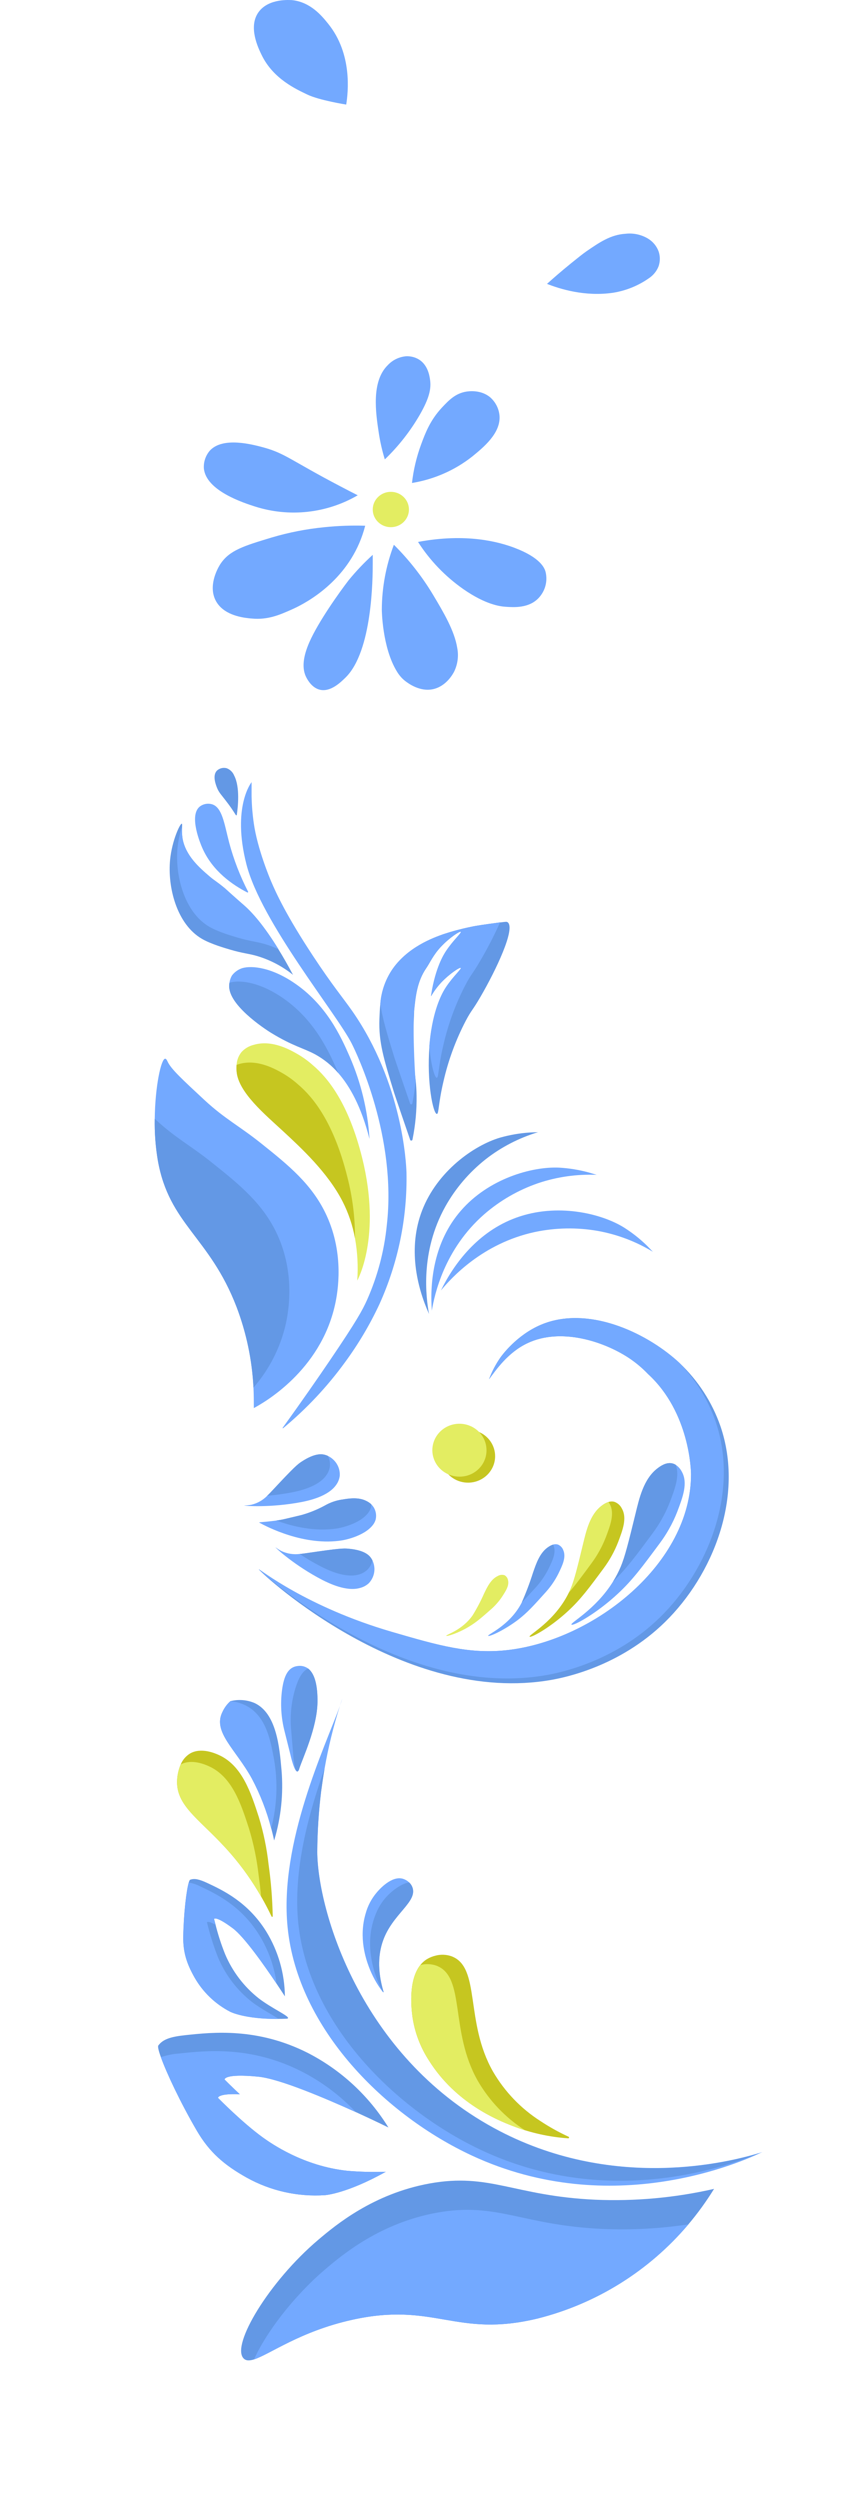 <svg width="212" height="613" viewBox="0 0 212 613" fill="none" xmlns="http://www.w3.org/2000/svg">
<path d="M61.847 151.674C61.625 151.674 61.351 151.631 61.04 151.602C58.864 151.364 54.725 150.619 52.963 147.338C51.061 143.783 53.245 139.671 53.911 138.565L54.074 138.305C56.295 134.945 59.767 133.883 66.659 131.801C70.883 130.548 75.222 129.701 79.615 129.272C82.934 128.93 86.273 128.809 89.609 128.911C89.231 130.391 88.736 131.841 88.129 133.247C83.546 143.812 73.944 148.422 71.472 149.506C68.629 150.764 65.719 152.036 61.847 151.674Z" fill="#73A9FF"/>
<path d="M102.568 132.886C114.48 130.667 122.416 132.886 126.258 134.331C132.647 136.752 133.662 139.339 133.884 140.3C134.145 141.409 134.126 142.563 133.829 143.663C133.533 144.763 132.967 145.776 132.181 146.616C129.775 149.182 126.088 148.929 124.037 148.784C122.764 148.698 119.203 148.3 113.673 144.448C109.235 141.337 105.463 137.409 102.568 132.886Z" fill="#73A9FF"/>
<path d="M99.422 166.986C99.076 166.717 98.754 166.42 98.459 166.098C98.051 165.653 97.692 165.169 97.386 164.652C93.751 158.741 93.684 149.477 93.684 149.477C93.711 144.049 94.713 138.668 96.645 133.578C100.36 137.27 103.593 141.396 106.27 145.863C108.772 150.047 111.519 154.644 112.192 158.871C112.573 160.826 112.314 162.849 111.452 164.652C111.185 165.18 109.542 168.266 106.27 168.988C102.997 169.711 100.088 167.507 99.422 166.986Z" fill="#73A9FF"/>
<path d="M91.46 124.936C91.46 127.33 93.449 129.271 95.902 129.271C98.355 129.271 100.344 127.33 100.344 124.936C100.344 122.541 98.355 120.6 95.902 120.6C93.449 120.6 91.46 122.541 91.46 124.936Z" fill="#E3ED62"/>
<path d="M134.216 69.608C137.31 70.829 143.522 72.816 150.503 71.776C153.686 71.252 156.702 70.016 159.313 68.162C160.357 67.445 161.157 66.438 161.608 65.272C162.003 64.098 162.003 62.832 161.608 61.659C161.121 60.329 160.18 59.203 158.943 58.472C157.299 57.504 155.37 57.099 153.464 57.323C149.763 57.554 147.009 59.491 143.84 61.659C142.826 62.381 141.93 63.104 140.138 64.549C137.606 66.602 135.593 68.372 134.216 69.608Z" fill="#73A9FF"/>
<path d="M101.087 118.431C106.514 117.546 111.615 115.306 115.893 111.927C118.536 109.759 122.993 106.197 122.556 101.81C122.381 100.149 121.592 98.607 120.335 97.474C117.988 95.465 114.923 95.949 114.413 96.029C111.718 96.455 110.074 98.197 108.401 99.982C105.543 103.06 104.352 106.197 103.308 109.037C102.195 112.073 101.449 115.226 101.087 118.431Z" fill="#73A9FF"/>
<path d="M87.775 121.446C86.806 120.962 85.236 120.16 83.334 119.155C71.488 112.948 70.008 111.206 64.825 109.761C61.997 108.995 54.727 107.015 51.5 110.483C50.458 111.692 49.929 113.243 50.019 114.819C50.5 120.348 59.813 123.318 62.604 124.214C66.759 125.536 71.155 125.972 75.497 125.495C79.839 125.017 84.026 123.637 87.775 121.446Z" fill="#73A9FF"/>
<path d="M94.422 112.651C97.795 109.409 100.686 105.721 103.01 101.696C105.327 97.649 105.838 95.351 105.527 93.139C105.394 92.193 105.016 89.526 102.788 88.146C101.834 87.573 100.723 87.298 99.604 87.358C97.899 87.518 96.316 88.29 95.162 89.526C91.046 93.537 92.201 101.313 92.941 106.147C93.273 108.347 93.768 110.521 94.422 112.651Z" fill="#73A9FF"/>
<path d="M84.952 25.644C85.418 22.688 86.529 13.229 80.51 5.807C79.029 3.964 76.216 0.488 71.626 0.026C71.241 0.026 65.985 -0.473 63.483 2.916C60.81 6.53 63.357 11.769 64.223 13.539C67.081 19.393 72.744 21.893 75.328 23.151C78.289 24.596 84.952 25.644 84.952 25.644Z" fill="#73A9FF"/>
<path d="M91.459 138.119C91.459 141.733 91.385 159.676 84.796 166.13C83.619 167.286 81.154 169.7 78.577 169.15C76.519 168.717 75.438 166.607 75.239 166.26C73.936 163.918 74.424 160.854 75.912 157.465C78.133 152.406 83.315 145.18 85.536 142.289C87.352 140.07 89.332 137.983 91.459 136.045V138.119Z" fill="#73A9FF"/>
<path d="M105.958 321.384C105.421 314.063 106.563 304.4 113.033 296.932C119.866 289.009 130.518 286.006 137.2 286.313C139.653 286.454 142.083 286.85 144.45 287.493C145.181 287.705 145.834 287.9 146.42 288.083C141.547 287.879 136.677 288.569 132.065 290.118C127.163 291.801 122.647 294.407 118.773 297.787C109.028 306.335 106.617 317.425 105.958 321.384Z" fill="#73A9FF"/>
<path d="M105.273 322.209C102.252 315.49 100.047 305.998 103.563 296.843C107.291 287.168 116.299 280.85 122.703 278.956C125.068 278.287 127.498 277.866 129.953 277.7C130.715 277.664 131.397 277.635 132.014 277.623C127.35 279.025 122.998 281.272 119.187 284.248C115.147 287.437 111.785 291.367 109.291 295.816C103.019 307.054 104.548 318.292 105.273 322.209Z" fill="#6398E5"/>
<path d="M108.18 316.445C111.406 309.82 117.297 301.969 126.68 298.577C136.619 294.966 147.403 297.479 153.064 300.966C155.128 302.268 157.044 303.78 158.78 305.479C159.305 306.015 159.776 306.499 160.193 306.947C156.05 304.429 151.459 302.692 146.66 301.827C141.545 300.937 136.301 301.031 131.223 302.104C118.427 304.865 110.736 313.342 108.18 316.445Z" fill="#73A9FF"/>
<path d="M63.526 384.85V384.815C63.605 384.685 75.259 394.077 96.152 400.153C107.546 403.468 115.34 405.733 124.85 404.577C145.93 402.017 169.559 383.381 169.559 361.513C169.559 360.841 169.329 346.4 159.016 336.931C157.568 335.412 155.946 334.06 154.183 332.902C147.96 328.844 137.513 325.511 129.411 329.363C124.578 331.652 121.666 335.97 119.992 338.212C120.689 336.337 121.62 334.554 122.765 332.902C123.037 332.513 126.705 327.363 132.807 324.809C144.093 320.089 158.182 326.543 166.23 333.752L166.749 334.23C171.299 338.536 174.735 343.838 176.773 349.697C182.687 366.952 174.96 386.207 163.161 397.752C152.007 408.671 138.595 411.32 135.369 411.91C99.281 418.304 64.644 386.272 63.526 384.85Z" fill="#6398E5"/>
<path d="M63.528 384.85V384.815C63.606 384.685 75.261 394.077 96.153 400.153C107.548 403.468 115.342 405.733 124.851 404.577C145.931 402.017 169.56 383.381 169.56 361.513C169.56 360.841 169.33 346.4 159.017 336.931C157.57 335.412 155.948 334.06 154.184 332.902C147.961 328.844 137.515 325.511 129.413 329.363C124.579 331.652 121.667 335.97 119.994 338.212C120.69 336.337 121.622 334.554 122.767 332.902C123.039 332.513 126.706 327.363 132.808 324.809C144.094 320.089 158.183 326.543 166.231 333.752L166.751 334.23C170.708 338.317 173.714 343.191 175.566 348.517C181.48 365.772 173.753 385.027 161.953 396.572C150.8 407.491 137.388 410.14 134.162 410.73C101.464 416.523 69.95 390.744 63.528 384.85Z" fill="#73A9FF"/>
<path d="M140.22 398.367C139.858 397.918 146.117 394.727 150.407 387.837C151.137 386.679 151.772 385.465 152.304 384.209C153.337 381.766 154.213 378.256 155.929 371.23C156.853 367.443 157.917 362.612 161.366 360.022C162.031 359.521 163.469 358.471 164.992 358.842C165.282 358.912 165.558 359.03 165.807 359.19C166.443 359.616 166.956 360.192 167.299 360.866C168.852 363.644 167.535 367.113 166.2 370.64C165.622 372.136 164.931 373.587 164.134 374.982C163.482 376.133 162.759 377.244 161.971 378.309C157.578 384.238 155.234 387.406 151.7 390.698C146.347 395.712 140.571 398.803 140.22 398.367Z" fill="#73A9FF"/>
<path d="M150.405 387.837C151.135 386.679 151.77 385.465 152.302 384.209C153.335 381.766 154.211 378.256 155.927 371.23C156.851 367.443 157.915 362.612 161.365 360.022C162.029 359.521 163.467 358.471 164.99 358.842C165.28 358.912 165.556 359.03 165.805 359.19C166.826 361.845 165.612 365.036 164.386 368.281C163.808 369.776 163.117 371.227 162.319 372.623C161.667 373.773 160.945 374.884 160.156 375.95C155.981 381.583 153.661 384.722 150.405 387.837Z" fill="#6398E5"/>
<path d="M129.948 401.325C129.61 400.912 136.044 397.691 139.542 390.594C139.73 390.228 139.899 389.857 140.062 389.473C140.932 387.426 141.663 384.488 143.083 378.601C143.856 375.433 144.744 371.386 147.632 369.221C148.132 368.821 148.698 368.508 149.306 368.295C149.746 368.152 150.219 368.13 150.671 368.23C151.094 368.372 151.482 368.596 151.815 368.888C152.147 369.18 152.415 369.534 152.605 369.929C153.904 372.253 152.798 375.156 151.68 378.111C150.798 380.384 149.613 382.534 148.158 384.506C144.485 389.473 142.515 392.122 139.555 394.883C135.084 399.077 130.25 401.69 129.948 401.325Z" fill="#C6C620"/>
<path d="M139.542 390.592C139.729 390.227 139.898 389.855 140.061 389.471C140.931 387.424 141.662 384.487 143.082 378.599C143.856 375.431 144.744 371.385 147.632 369.22C148.131 368.82 148.697 368.506 149.305 368.293C149.407 368.439 149.5 368.591 149.583 368.748C150.882 371.072 149.777 373.974 148.659 376.93C147.776 379.203 146.592 381.353 145.136 383.325C142.816 386.481 141.179 388.693 139.542 390.592Z" fill="#E3ED62"/>
<path d="M119.784 401.117C119.561 400.781 124.92 398.705 127.856 393.266L128.019 392.959C129.071 390.585 129.991 388.157 130.774 385.685C131.548 383.455 132.466 380.612 134.683 379.243C135.004 379.032 135.354 378.865 135.722 378.748C136.114 378.618 136.539 378.618 136.931 378.748C137.224 378.878 137.489 379.064 137.707 379.295C137.926 379.526 138.096 379.797 138.206 380.093C138.979 381.863 137.988 383.856 136.997 385.904C136.562 386.771 136.063 387.607 135.505 388.405C135.046 389.059 134.55 389.687 134.019 390.287C131.04 393.608 129.445 395.389 127.137 397.171C123.603 399.843 119.978 401.401 119.784 401.117Z" fill="#73A9FF"/>
<path d="M128.022 392.957C129.074 390.583 129.994 388.155 130.777 385.684C131.55 383.454 132.469 380.61 134.686 379.242C135.007 379.03 135.357 378.863 135.725 378.746L135.792 378.894C136.565 380.663 135.574 382.657 134.583 384.704C134.148 385.572 133.649 386.408 133.091 387.205C132.632 387.859 132.136 388.488 131.605 389.087C130.161 390.657 129.043 391.907 128.022 392.957Z" fill="#6398E5"/>
<path d="M109.502 401.1C109.611 401.318 112.39 400.51 115.157 398.817C116.97 397.714 118.287 396.558 120.734 394.393C121.163 394.004 121.566 393.591 121.942 393.154C122.417 392.625 122.85 392.061 123.235 391.467C124.142 390.069 125.048 388.694 124.619 387.337C124.565 387.114 124.465 386.903 124.326 386.717C124.187 386.532 124.011 386.376 123.809 386.258C123.534 386.168 123.242 386.138 122.954 386.171C122.666 386.203 122.388 386.297 122.142 386.446C120.414 387.255 119.508 389.237 118.758 390.788C117.958 392.603 117.033 394.363 115.991 396.056C113.424 399.779 109.369 400.84 109.502 401.1Z" fill="#E3ED62"/>
<path d="M114.844 363.56C113.53 363.56 112.245 363.179 111.152 362.466C110.059 361.753 109.207 360.74 108.704 359.554C108.201 358.368 108.07 357.063 108.326 355.805C108.583 354.546 109.215 353.39 110.145 352.482C111.074 351.575 112.259 350.957 113.548 350.706C114.837 350.456 116.173 350.584 117.388 351.075C118.602 351.567 119.64 352.398 120.37 353.465C121.1 354.533 121.49 355.787 121.49 357.071C121.49 358.792 120.79 360.442 119.544 361.659C118.297 362.876 116.607 363.56 114.844 363.56Z" fill="#C6C620"/>
<path d="M112.729 362.088C111.414 362.088 110.13 361.707 109.037 360.994C107.944 360.281 107.092 359.268 106.589 358.082C106.086 356.896 105.954 355.592 106.211 354.333C106.467 353.074 107.1 351.918 108.03 351.01C108.959 350.103 110.143 349.485 111.432 349.235C112.722 348.984 114.058 349.113 115.272 349.604C116.487 350.095 117.525 350.927 118.255 351.994C118.985 353.061 119.375 354.316 119.375 355.599C119.381 356.453 119.214 357.299 118.882 358.09C118.55 358.88 118.061 359.598 117.443 360.201C116.824 360.805 116.089 361.283 115.28 361.607C114.471 361.931 113.603 362.094 112.729 362.088Z" fill="#E3ED62"/>
<path d="M62.281 345.272C62.281 343.833 62.281 342.157 62.196 340.276C61.859 333.514 60.461 326.843 58.052 320.496C51.406 303.193 41.504 300.309 38.718 284.511C38.156 281.152 37.905 277.75 37.969 274.347C38.054 266.418 39.522 259.646 40.525 259.599C40.803 259.599 41.026 260.088 41.129 260.318C41.993 262.171 44.754 264.701 50.191 269.757C55.206 274.4 58.734 276.093 64.088 280.375C70.733 285.685 76.666 290.434 80.165 298.108C84.472 307.547 82.926 316.691 82.213 319.9C78.606 336.235 64.577 344.039 62.281 345.272Z" fill="#73A9FF"/>
<path d="M62.196 340.259C61.858 333.498 60.461 326.827 58.051 320.479C51.405 303.177 41.503 300.292 38.718 284.494C38.156 281.135 37.905 277.733 37.968 274.33L38.113 274.466C43.128 279.108 46.656 280.801 52.009 285.084C58.655 290.394 64.588 295.142 68.086 302.817C72.394 312.256 70.847 321.399 70.135 324.609C68.836 330.38 66.11 335.753 62.196 340.259Z" fill="#6398E5"/>
<path d="M87.658 314.009C87.904 310.547 87.719 307.068 87.108 303.65C86.542 300.484 85.506 297.416 84.033 294.542C80.408 287.504 73.955 281.534 69.532 277.434C65.11 273.334 58.434 267.836 58.053 262.686C58.009 262.162 58.009 261.635 58.053 261.111C58.111 259.966 58.534 258.867 59.262 257.967C60.063 257.094 61.116 256.477 62.282 256.197C66.802 254.858 71.345 257.513 73.157 258.557C74.453 259.322 75.667 260.211 76.783 261.211C80.408 264.285 85.501 270.408 88.866 283.923C93.7 303.39 87.658 314.009 87.658 314.009Z" fill="#E3ED62"/>
<path d="M87.107 303.65C86.54 300.484 85.505 297.416 84.032 294.542C80.407 287.504 73.954 281.534 69.531 277.434C65.109 273.334 58.433 267.836 58.052 262.686C58.008 262.162 58.008 261.636 58.052 261.111C58.276 261.035 58.481 260.97 58.656 260.917C63.176 259.578 67.719 262.232 69.531 263.276C70.827 264.042 72.041 264.931 73.156 265.931C76.782 269.004 81.875 275.128 85.24 288.643C86.501 293.55 87.128 298.591 87.107 303.65Z" fill="#C6C620"/>
<path d="M100.604 279.387C97.076 269.152 96.719 267.995 96.719 267.995C94.163 259.689 92.888 255.542 93.094 249.885C93.142 248.587 93.197 247.313 93.336 246.051C93.569 243.155 94.528 240.359 96.127 237.91C99.903 232.241 106.35 229.94 108.815 229.061C110.992 228.343 113.211 227.752 115.46 227.291C116.85 226.973 118.808 226.701 122.711 226.176C122.765 226.176 122.819 226.176 122.874 226.176C124.167 226.005 124.342 225.988 124.547 226.135C126.607 227.586 121.683 237.933 117.901 244.422C115.823 247.991 115.75 247.543 114.276 250.322C111.841 254.997 110.015 259.951 108.839 265.069C107.497 270.75 107.703 273.134 107.195 273.145C106.283 273.145 104.658 265.323 105.383 256.486C105.486 255.23 105.631 253.955 105.836 252.681C106.893 246.074 108.899 242.912 109.461 242.063C111.231 239.396 113.322 237.585 113.086 237.343C112.85 237.102 110.343 238.736 108.253 240.942C107.297 241.967 106.464 243.096 105.77 244.304L105.842 243.832C106.899 237.225 108.905 234.063 109.467 233.214C111.237 230.548 113.328 228.737 113.092 228.495C112.856 228.253 110.349 229.887 108.259 232.093C106.319 234.134 105.461 236.152 104.634 237.343C102.338 240.665 101.975 244.334 101.613 247.962C101.613 248.275 101.571 249.448 101.486 251.159C101.426 252.451 101.444 258.704 101.486 260.008C101.54 261.778 101.818 263.129 102.012 265.075C102.114 266.055 102.193 267.187 102.217 268.615C102.273 272.23 101.939 275.84 101.22 279.387C101.22 279.467 101.188 279.543 101.13 279.599C101.072 279.656 100.994 279.688 100.912 279.688C100.83 279.688 100.752 279.656 100.694 279.599C100.636 279.543 100.604 279.467 100.604 279.387Z" fill="#6398E5"/>
<path d="M100.605 270.539C97.076 260.304 96.72 259.148 96.72 259.148C94.962 253.425 93.808 249.68 93.324 246.052C93.558 243.156 94.516 240.36 96.116 237.911C99.892 232.242 106.338 229.941 108.803 229.062C110.981 228.344 113.2 227.753 115.449 227.292C116.839 226.974 118.796 226.702 122.699 226.177C121.259 229.383 119.645 232.512 117.866 235.551C115.787 239.12 115.715 238.672 114.241 241.45C111.806 246.126 109.979 251.08 108.803 256.198C107.462 261.879 107.667 264.262 107.16 264.274C106.652 264.286 105.704 261.088 105.347 256.464C105.45 255.207 105.595 253.933 105.8 252.659C106.858 246.052 108.864 242.89 109.426 242.04C111.196 239.374 113.286 237.563 113.051 237.321C112.815 237.079 110.308 238.713 108.217 240.919C107.262 241.945 106.429 243.073 105.734 244.282L105.807 243.81C106.864 237.203 108.87 234.041 109.432 233.191C111.202 230.525 113.292 228.714 113.057 228.472C112.821 228.23 110.314 229.864 108.223 232.071C106.284 234.112 105.426 236.129 104.598 237.321C102.302 240.642 101.94 244.311 101.577 247.939C101.275 251.001 101.68 262.097 101.976 265.047C101.813 266.874 101.548 268.692 101.185 270.492C101.191 270.567 101.167 270.641 101.117 270.699C101.067 270.756 100.996 270.792 100.919 270.799C100.842 270.805 100.766 270.781 100.707 270.732C100.648 270.684 100.611 270.614 100.605 270.539Z" fill="#73A9FF"/>
<path d="M69.356 350.106C69.308 350.177 69.393 350.271 69.465 350.212C75.189 345.466 80.285 340.042 84.636 334.066C87.924 329.595 90.757 324.822 93.094 319.814C97.7 309.632 99.968 298.591 99.74 287.463C99.668 285.327 98.768 265.636 86.448 247.938C84.032 244.499 81.561 241.62 76.782 234.37C70.287 224.524 67.779 219.068 66.511 216.083C66.191 215.334 63.164 208.119 62.282 201.925C61.965 199.739 61.781 197.537 61.732 195.33C61.732 194.15 61.732 191.79 61.732 191.79C61.732 191.79 56.844 197.795 60.469 211.953C64.094 226.111 82.461 248.381 86.267 255.825C87.584 258.403 97.402 278.927 94.907 300.441C94.281 306.745 92.65 312.916 90.073 318.728C88.944 321.241 87.56 323.819 81.011 333.476C78.171 337.665 74.232 343.363 69.356 350.106Z" fill="#73A9FF"/>
<path d="M57.859 199.86C57.873 199.884 57.894 199.903 57.919 199.914C57.944 199.925 57.973 199.929 58 199.924C58.028 199.918 58.053 199.905 58.072 199.885C58.091 199.865 58.103 199.84 58.107 199.813C58.366 198.043 58.959 193.017 57.448 190.15C57.286 189.749 57.042 189.385 56.73 189.081C56.419 188.776 56.046 188.538 55.636 188.38C55.215 188.264 54.771 188.258 54.347 188.361C53.923 188.465 53.534 188.675 53.219 188.97C52.083 190.15 52.929 192.344 53.219 193.099C53.714 194.379 54.312 194.869 55.636 196.639C56.451 197.689 57.188 198.768 57.859 199.86Z" fill="#6398E5"/>
<path d="M90.629 279.152C88.654 271.412 85.881 266.415 83.011 263.13C81.43 261.291 79.525 259.742 77.386 258.558C74.474 256.971 71.948 256.57 66.511 253.249C66.511 253.249 56.464 247.125 56.24 242.04C56.225 241.687 56.245 241.333 56.3 240.984C56.382 240.361 56.587 239.76 56.904 239.214C57.466 238.462 58.229 237.874 59.11 237.515C60.922 236.778 65.756 236.76 71.93 240.854C80.056 246.223 83.633 254.127 85.826 259.142C88.584 265.493 90.218 272.255 90.66 279.14C90.714 279.187 90.642 279.199 90.629 279.152Z" fill="#73A9FF"/>
<path d="M83.012 263.129C81.431 261.29 79.526 259.742 77.387 258.557C74.475 256.971 71.949 256.569 66.512 253.248C66.512 253.248 56.464 247.125 56.241 242.04C56.226 241.687 56.246 241.333 56.301 240.984C58.222 240.329 62.947 240.447 68.928 244.399C77.055 249.768 80.631 257.673 82.824 262.687L83.012 263.129Z" fill="#6398E5"/>
<path d="M71.841 239C69.202 236.889 66.158 235.314 62.887 234.369C60.779 233.779 59.625 233.779 56.58 232.888C55.069 232.446 51.746 231.478 49.595 230.239C43.324 226.641 41.071 217.45 41.741 210.772C42.212 206.082 44.194 201.894 44.599 201.982C44.702 201.982 44.702 202.207 44.684 202.572C44.601 203.54 44.627 204.513 44.762 205.475C45.457 209.822 48.991 212.837 51.408 214.913C52.785 216.093 52.828 215.898 55.166 217.816C55.166 217.816 57.583 220.016 59.866 221.992C61.963 223.827 64.766 226.977 68.325 232.788C69.436 234.558 70.615 236.634 71.865 238.976L71.841 239Z" fill="#6398E5"/>
<path d="M68.342 232.774C67.177 232.219 65.964 231.765 64.717 231.417C62.608 230.827 61.454 230.827 58.409 229.937C56.899 229.494 53.576 228.527 51.425 227.288C45.154 223.689 42.9 214.498 43.571 207.821C43.759 206.033 44.138 204.27 44.7 202.559C44.618 203.526 44.644 204.499 44.779 205.461C45.474 209.809 49.008 212.823 51.425 214.9C52.803 216.079 52.845 215.885 55.183 217.802C55.183 217.802 57.6 220.002 59.883 221.979C61.98 223.813 64.765 226.993 68.342 232.774Z" fill="#73A9FF"/>
<path d="M60.693 218.844C60.719 218.854 60.749 218.857 60.777 218.851C60.806 218.845 60.832 218.831 60.852 218.811C60.872 218.791 60.885 218.765 60.89 218.737C60.895 218.709 60.892 218.681 60.88 218.655C58.907 214.821 57.352 210.795 56.24 206.644C55.032 202.019 54.554 197.978 52.011 197.206C51.496 197.059 50.952 197.036 50.426 197.139C49.9 197.242 49.407 197.467 48.99 197.795C46.253 200.078 49.292 207.128 49.594 207.824C52.113 213.664 57.188 217.05 60.693 218.844Z" fill="#73A9FF"/>
<path d="M59.913 369.164C60.506 369.146 61.095 369.082 61.678 368.975C63.157 368.621 64.503 367.862 65.556 366.787C66.034 366.344 66.469 365.872 66.892 365.424C72.19 359.725 73.012 359.047 74.063 358.369C77.217 356.31 78.897 356.528 79.64 356.711C79.916 356.78 80.185 356.875 80.443 356.994C81.033 357.275 81.563 357.661 82.008 358.133C82.48 358.633 82.844 359.221 83.077 359.861C83.311 360.502 83.41 361.182 83.368 361.861C83.272 362.681 82.962 363.463 82.467 364.132C80.48 366.958 75.749 367.966 74.009 368.309C66.487 369.754 59.919 369.27 59.913 369.164Z" fill="#73A9FF"/>
<path d="M65.558 366.769C66.035 366.326 66.47 365.855 66.893 365.406C72.192 359.725 73.013 359.047 74.065 358.369C77.219 356.31 78.898 356.528 79.641 356.711C79.918 356.78 80.187 356.875 80.445 356.994C80.85 357.767 81.026 358.636 80.952 359.501C80.857 360.321 80.547 361.103 80.052 361.772C78.064 364.598 73.334 365.607 71.594 365.949C69.599 366.331 67.584 366.605 65.558 366.769Z" fill="#6398E5"/>
<path d="M67.61 379.41C68.081 379.763 68.58 380.078 69.103 380.354C70.48 380.989 72.014 381.228 73.525 381.044C74.178 380.991 74.824 380.896 75.44 380.808C83.216 379.663 84.298 379.628 85.548 379.758C89.324 380.1 90.49 381.309 90.944 381.905C91.114 382.129 91.261 382.368 91.385 382.619C91.662 383.2 91.826 383.826 91.868 384.465C91.909 385.144 91.81 385.825 91.578 386.466C91.346 387.107 90.984 387.697 90.514 388.199C89.906 388.767 89.16 389.173 88.346 389.379C84.98 390.353 80.654 388.199 79.078 387.409C72.317 383.911 67.532 379.51 67.61 379.41Z" fill="#73A9FF"/>
<path d="M73.525 381.048C74.178 380.995 74.824 380.901 75.441 380.812C83.216 379.668 84.298 379.633 85.549 379.762C89.325 380.104 90.491 381.314 90.944 381.91C91.114 382.133 91.262 382.372 91.385 382.623C91.205 383.472 90.786 384.254 90.176 384.883C89.574 385.461 88.829 385.877 88.013 386.092C84.648 387.06 80.322 384.912 78.746 384.122C76.949 383.191 75.207 382.165 73.525 381.048Z" fill="#6398E5"/>
<path d="M63.676 373.395C63.664 373.39 63.654 373.381 63.647 373.371C63.641 373.36 63.637 373.348 63.637 373.336C63.637 373.323 63.641 373.311 63.647 373.301C63.654 373.29 63.664 373.282 63.676 373.277C64.28 373.23 66.092 373.082 67.784 372.852C68.539 372.74 69.27 372.616 69.85 372.475C72.013 371.955 73.644 371.59 73.995 371.489C75.973 370.93 77.88 370.154 79.68 369.177C81.007 368.411 82.474 367.905 84 367.69C85.565 367.437 87.818 367.071 89.74 367.985C90.235 368.207 90.69 368.506 91.087 368.87C91.356 369.127 91.588 369.419 91.776 369.737C92.277 370.639 92.413 371.692 92.156 372.687C92.02 373.109 91.816 373.507 91.552 373.867C89.305 376.846 84 377.701 84 377.701C74.665 379.229 65.373 374.315 63.676 373.395Z" fill="#73A9FF"/>
<path d="M67.816 372.852C68.571 372.74 69.302 372.616 69.882 372.475C72.045 371.955 73.677 371.59 74.027 371.489C76.005 370.93 77.912 370.154 79.712 369.177C81.039 368.411 82.507 367.905 84.032 367.69C85.597 367.437 87.851 367.071 89.772 367.985C90.267 368.207 90.722 368.506 91.119 368.87C91.112 369.17 91.065 369.467 90.98 369.755C90.844 370.177 90.64 370.575 90.376 370.935C88.129 373.914 82.824 374.769 82.824 374.769C77.284 375.654 71.755 374.303 67.816 372.852Z" fill="#6398E5"/>
<path d="M83.399 418.311C81.808 423.336 80.554 428.463 79.647 433.656C79.338 435.439 79.071 437.309 78.805 439.238C78.202 444.179 77.884 449.151 77.851 454.129C77.964 468.406 88.317 503.853 121.141 521.769C150.193 537.624 179.141 530.102 186.398 527.907L187.041 527.708C182.496 529.875 150.292 544.571 115.821 528.577C94.684 518.77 73.048 497.566 70.566 472.566C68.48 451.784 79.901 428.016 83.399 418.311Z" fill="#73A9FF"/>
<path d="M84.005 416.48C83.843 417.017 83.641 417.626 83.398 418.309L83.776 417.123L84.005 416.48Z" fill="#73A9FF"/>
<path d="M73.167 471.365C71.918 458.591 75.7 444.751 79.633 433.699C79.324 435.482 79.057 437.352 78.79 439.281C78.188 444.222 77.869 449.194 77.837 454.172C77.949 468.449 88.302 503.897 121.126 521.813C150.179 537.667 179.127 530.145 186.383 527.95C176.424 532.061 148.28 541.212 118.422 527.377C97.285 517.57 75.649 496.365 73.167 471.365Z" fill="#6398E5"/>
<path d="M175.21 536.728C173.329 539.78 171.224 542.689 168.912 545.429C159.322 556.778 146.428 564.842 132.036 568.491C111.805 573.417 106.687 564.291 86.269 568.868C73.638 571.694 66.213 577.295 62.334 578.546C61.167 578.914 60.32 578.894 59.749 578.278C56.689 575.012 66.001 559.472 78.045 549.257C82.395 545.563 91.591 537.938 105.353 535.414C120.177 532.717 126.179 538.481 146.023 539.385C155.826 539.808 165.642 538.914 175.21 536.728Z" fill="#6398E5"/>
<path d="M168.914 545.43C159.324 556.779 146.43 564.843 132.038 568.492C111.807 573.419 106.689 564.292 86.271 568.87C73.64 571.695 66.215 577.296 62.336 578.547C65.127 572.231 71.879 563.191 79.836 556.423C84.185 552.729 93.382 545.104 107.144 542.58C121.967 539.883 127.97 545.647 147.813 546.551C154.866 546.86 161.932 546.484 168.914 545.43Z" fill="#73A9FF"/>
<path d="M75.602 409.136C77.36 410.487 77.948 413.656 77.903 417.346C77.813 423.703 74.242 431.134 73.415 433.741C73.372 433.973 73.255 434.186 73.083 434.348C72.264 434.941 71.207 430.053 71.207 430.053L69.825 424.535C68.978 421.245 68.765 417.824 69.197 414.455C69.67 410.845 70.732 408.757 73.079 408.512C73.969 408.384 74.874 408.608 75.602 409.136Z" fill="#73A9FF"/>
<path d="M75.605 409.136C77.362 410.487 77.951 413.656 77.906 417.346C77.816 423.703 74.244 431.134 73.418 433.741C73.374 433.973 73.258 434.186 73.086 434.348C72.198 434.808 71.912 429.832 71.912 429.832L71.437 424.165C71.132 420.782 71.471 417.371 72.436 414.113C73.232 411.489 74.195 409.779 75.605 409.136Z" fill="#6398E5"/>
<path d="M62.472 417.599C67.847 420.123 68.577 428.368 69.076 434.008C69.569 439.809 68.964 445.651 67.293 451.229C67.282 451.261 67.245 451.262 67.242 451.21C67.176 450.868 66.949 449.815 66.546 448.301C65.445 444.072 63.852 439.988 61.802 436.13C57.849 428.92 52.108 424.699 54.584 419.779C55.042 418.776 55.702 417.878 56.522 417.14C58.503 416.639 60.592 416.801 62.472 417.599Z" fill="#6398E5"/>
<path d="M60.73 418.43C65.321 421.059 66.37 426.741 67.194 431.162C68.226 436.865 68.001 442.726 66.537 448.334C65.441 444.095 63.853 440 61.804 436.132C57.851 428.921 52.11 424.7 54.586 419.78C55.044 418.777 55.704 417.879 56.524 417.142C58.002 417.266 59.436 417.705 60.73 418.43Z" fill="#73A9FF"/>
<path d="M53.719 430.349C59.45 432.949 61.602 439.685 63.512 445.573C64.667 449.356 65.468 453.24 65.902 457.173C66.497 461.379 66.837 465.617 66.919 469.865C66.922 469.901 66.912 469.936 66.89 469.965C66.868 469.995 66.837 470.015 66.801 470.022C66.766 470.03 66.729 470.025 66.697 470.007C66.666 469.99 66.641 469.962 66.629 469.928C65.801 468.182 64.933 466.553 64.074 465.058C61.95 461.344 59.472 457.845 56.674 454.61C49.647 446.472 43.36 443.275 43.441 436.841C43.473 435.405 43.776 433.987 44.334 432.663C44.795 431.558 45.588 430.623 46.603 429.99C49.354 428.366 52.876 429.969 53.719 430.349Z" fill="#C6C620"/>
<path d="M51.29 433.111C57.021 435.711 59.173 442.446 61.083 448.334C62.239 452.118 63.039 456.001 63.474 459.934C63.732 461.752 63.923 463.474 64.067 465.085C61.947 461.363 59.472 457.855 56.676 454.612C49.649 446.473 43.362 443.276 43.443 436.843C43.475 435.406 43.778 433.988 44.336 432.664C47.056 431.189 50.467 432.738 51.29 433.111Z" fill="#E3ED62"/>
<path d="M110.768 479.685C118.04 482.37 113.97 495.701 120.978 507.981C123.836 512.887 127.82 517.041 132.6 520.099C134.809 521.559 137.125 522.847 139.53 523.953C139.57 523.975 139.601 524.01 139.619 524.052C139.637 524.094 139.641 524.141 139.629 524.185C139.618 524.229 139.592 524.268 139.555 524.296C139.519 524.324 139.475 524.338 139.429 524.338C134.713 524.01 130.075 522.971 125.67 521.257C122.168 519.901 111.833 515.726 105.277 505.289C103.128 502.007 101.73 498.289 101.184 494.402C100.954 492.565 99.809 483.49 104.709 480.427C105.372 480.024 106.094 479.725 106.849 479.543C108.14 479.197 109.505 479.246 110.768 479.685Z" fill="#C6C620"/>
<path d="M107.051 481.987C114.324 484.672 110.253 498.003 117.262 510.283C120.12 515.189 124.103 519.343 128.884 522.401C127.676 522.029 126.609 521.649 125.67 521.257C122.169 519.9 111.834 515.726 105.277 505.289C103.128 502.006 101.73 498.289 101.184 494.402C100.982 492.792 100.079 485.661 103.132 481.845C104.423 481.499 105.788 481.548 107.051 481.987Z" fill="#E3ED62"/>
<path d="M98.87 460.69C99.43 460.862 99.943 461.162 100.369 461.565C100.724 461.884 100.999 462.283 101.172 462.728C102.591 466.374 96.207 469.293 93.918 476.049C92.948 478.895 92.471 482.903 94.1 488.379C94.107 488.39 94.111 488.404 94.112 488.417C94.113 488.431 94.111 488.444 94.107 488.457C94.102 488.47 94.095 488.481 94.086 488.491C94.076 488.501 94.065 488.509 94.052 488.514C94.034 488.52 94.013 488.52 93.995 488.513C93.976 488.506 93.96 488.494 93.95 488.477C92.496 486.592 91.334 484.498 90.503 482.267C89.846 480.488 87.952 475.186 89.713 469.221C90.232 467.312 91.166 465.542 92.449 464.037C93.042 463.328 96.092 459.867 98.87 460.69Z" fill="#73A9FF"/>
<path d="M100.37 461.561C100.724 461.881 100.999 462.28 101.172 462.725C102.591 466.371 96.207 469.29 93.918 476.046C92.949 478.892 92.472 482.899 94.101 488.375C94.107 488.387 94.111 488.4 94.112 488.414C94.114 488.428 94.112 488.441 94.107 488.454C94.103 488.467 94.096 488.478 94.086 488.488C94.077 488.498 94.065 488.506 94.053 488.511C92.906 486.532 92.05 484.398 91.513 482.174C91.076 480.328 89.84 474.847 92.288 469.127C93.031 467.295 94.168 465.65 95.619 464.308C96.129 463.83 98.244 461.957 100.37 461.561Z" fill="#6398E5"/>
<path d="M75.53 503.394C83.664 507.574 90.505 513.898 95.314 521.683C95.314 521.683 91.951 520.021 87.308 517.903C79.65 514.449 68.551 509.712 63.325 509.214C54.924 508.397 55.109 509.914 55.109 509.914C55.109 509.914 56.678 511.51 58.848 513.53C53.375 513.299 53.505 514.419 53.505 514.419C53.505 514.419 59.433 520.476 64.529 524.149C66.556 525.596 74.45 531.157 85.249 532.298C88.381 532.564 91.526 532.643 94.668 532.535C85.053 537.915 79.778 538.269 79.778 538.269C73.073 538.725 66.381 537.228 60.509 533.958C55.077 530.906 51.398 527.811 48.246 522.38C44.288 515.589 40.88 508.355 39.478 504.44C38.904 502.857 38.666 501.815 38.848 501.568C39.98 500.035 41.88 499.42 45.486 499.037C52.248 498.313 63.174 497.143 75.53 503.394Z" fill="#6398E5"/>
<path d="M73.925 507.9C78.927 510.44 83.454 513.824 87.307 517.903C79.648 514.45 68.55 509.713 63.324 509.214C54.923 508.398 55.107 509.914 55.107 509.914C55.107 509.914 56.676 511.51 58.847 513.531C53.374 513.3 53.504 514.42 53.504 514.42C53.504 514.42 59.432 520.477 64.528 524.149C66.555 525.596 74.448 531.157 85.247 532.299C88.379 532.564 91.525 532.643 94.666 532.535C85.052 537.915 79.776 538.27 79.776 538.27C73.071 538.725 66.379 537.228 60.508 533.958C55.075 530.906 51.396 527.811 48.244 522.381C44.287 515.589 40.879 508.355 39.476 504.44C40.899 503.949 42.38 503.648 43.881 503.543C50.643 502.819 61.569 501.649 73.925 507.9Z" fill="#73A9FF"/>
<path d="M50.923 461.751C54.71 463.528 60.824 466.395 65.325 473.612C68.268 478.4 69.851 483.901 69.904 489.524C69.824 489.401 69.042 488.18 67.874 486.436C65.031 482.211 59.964 474.915 57.064 472.787C52.906 469.696 52.528 470.533 52.528 470.533C52.528 470.533 52.665 471.104 52.898 471.977C53.513 474.422 54.292 476.822 55.23 479.162C57.03 483.434 59.884 487.179 63.526 490.044C66.775 492.514 70.904 494.304 70.672 494.875C70.645 494.952 70.521 494.995 70.307 495.005C69.631 495.033 68.987 495.05 68.374 495.042C59.998 495.112 56.483 493.287 56.483 493.287C52.813 491.391 49.772 488.471 47.726 484.88C45.837 481.538 44.898 478.745 44.96 474.886C45.052 469.233 45.737 463.501 46.316 461.59C46.452 461.21 46.545 460.946 46.643 460.937C47.715 460.529 48.905 460.808 50.923 461.751Z" fill="#6398E5"/>
<path d="M49.181 462.583C52.967 464.359 59.081 467.227 63.582 474.444C65.843 478.093 67.306 482.181 67.875 486.438C65.033 482.213 59.966 474.918 57.065 472.789C52.907 469.698 52.529 470.535 52.529 470.535C52.529 470.535 52.666 471.106 52.899 471.98C50.998 470.889 50.785 471.364 50.785 471.364C51.489 474.303 52.399 477.189 53.507 480C55.307 484.273 58.161 488.017 61.803 490.882C64.238 492.729 67.176 494.204 68.388 495.071C60.012 495.14 56.497 493.315 56.497 493.315C52.827 491.42 49.785 488.5 47.74 484.908C45.851 481.566 44.911 478.773 44.973 474.915C45.066 469.262 45.751 463.53 46.33 461.618C47.327 461.782 48.289 462.108 49.181 462.583Z" fill="#73A9FF"/>
</svg>

